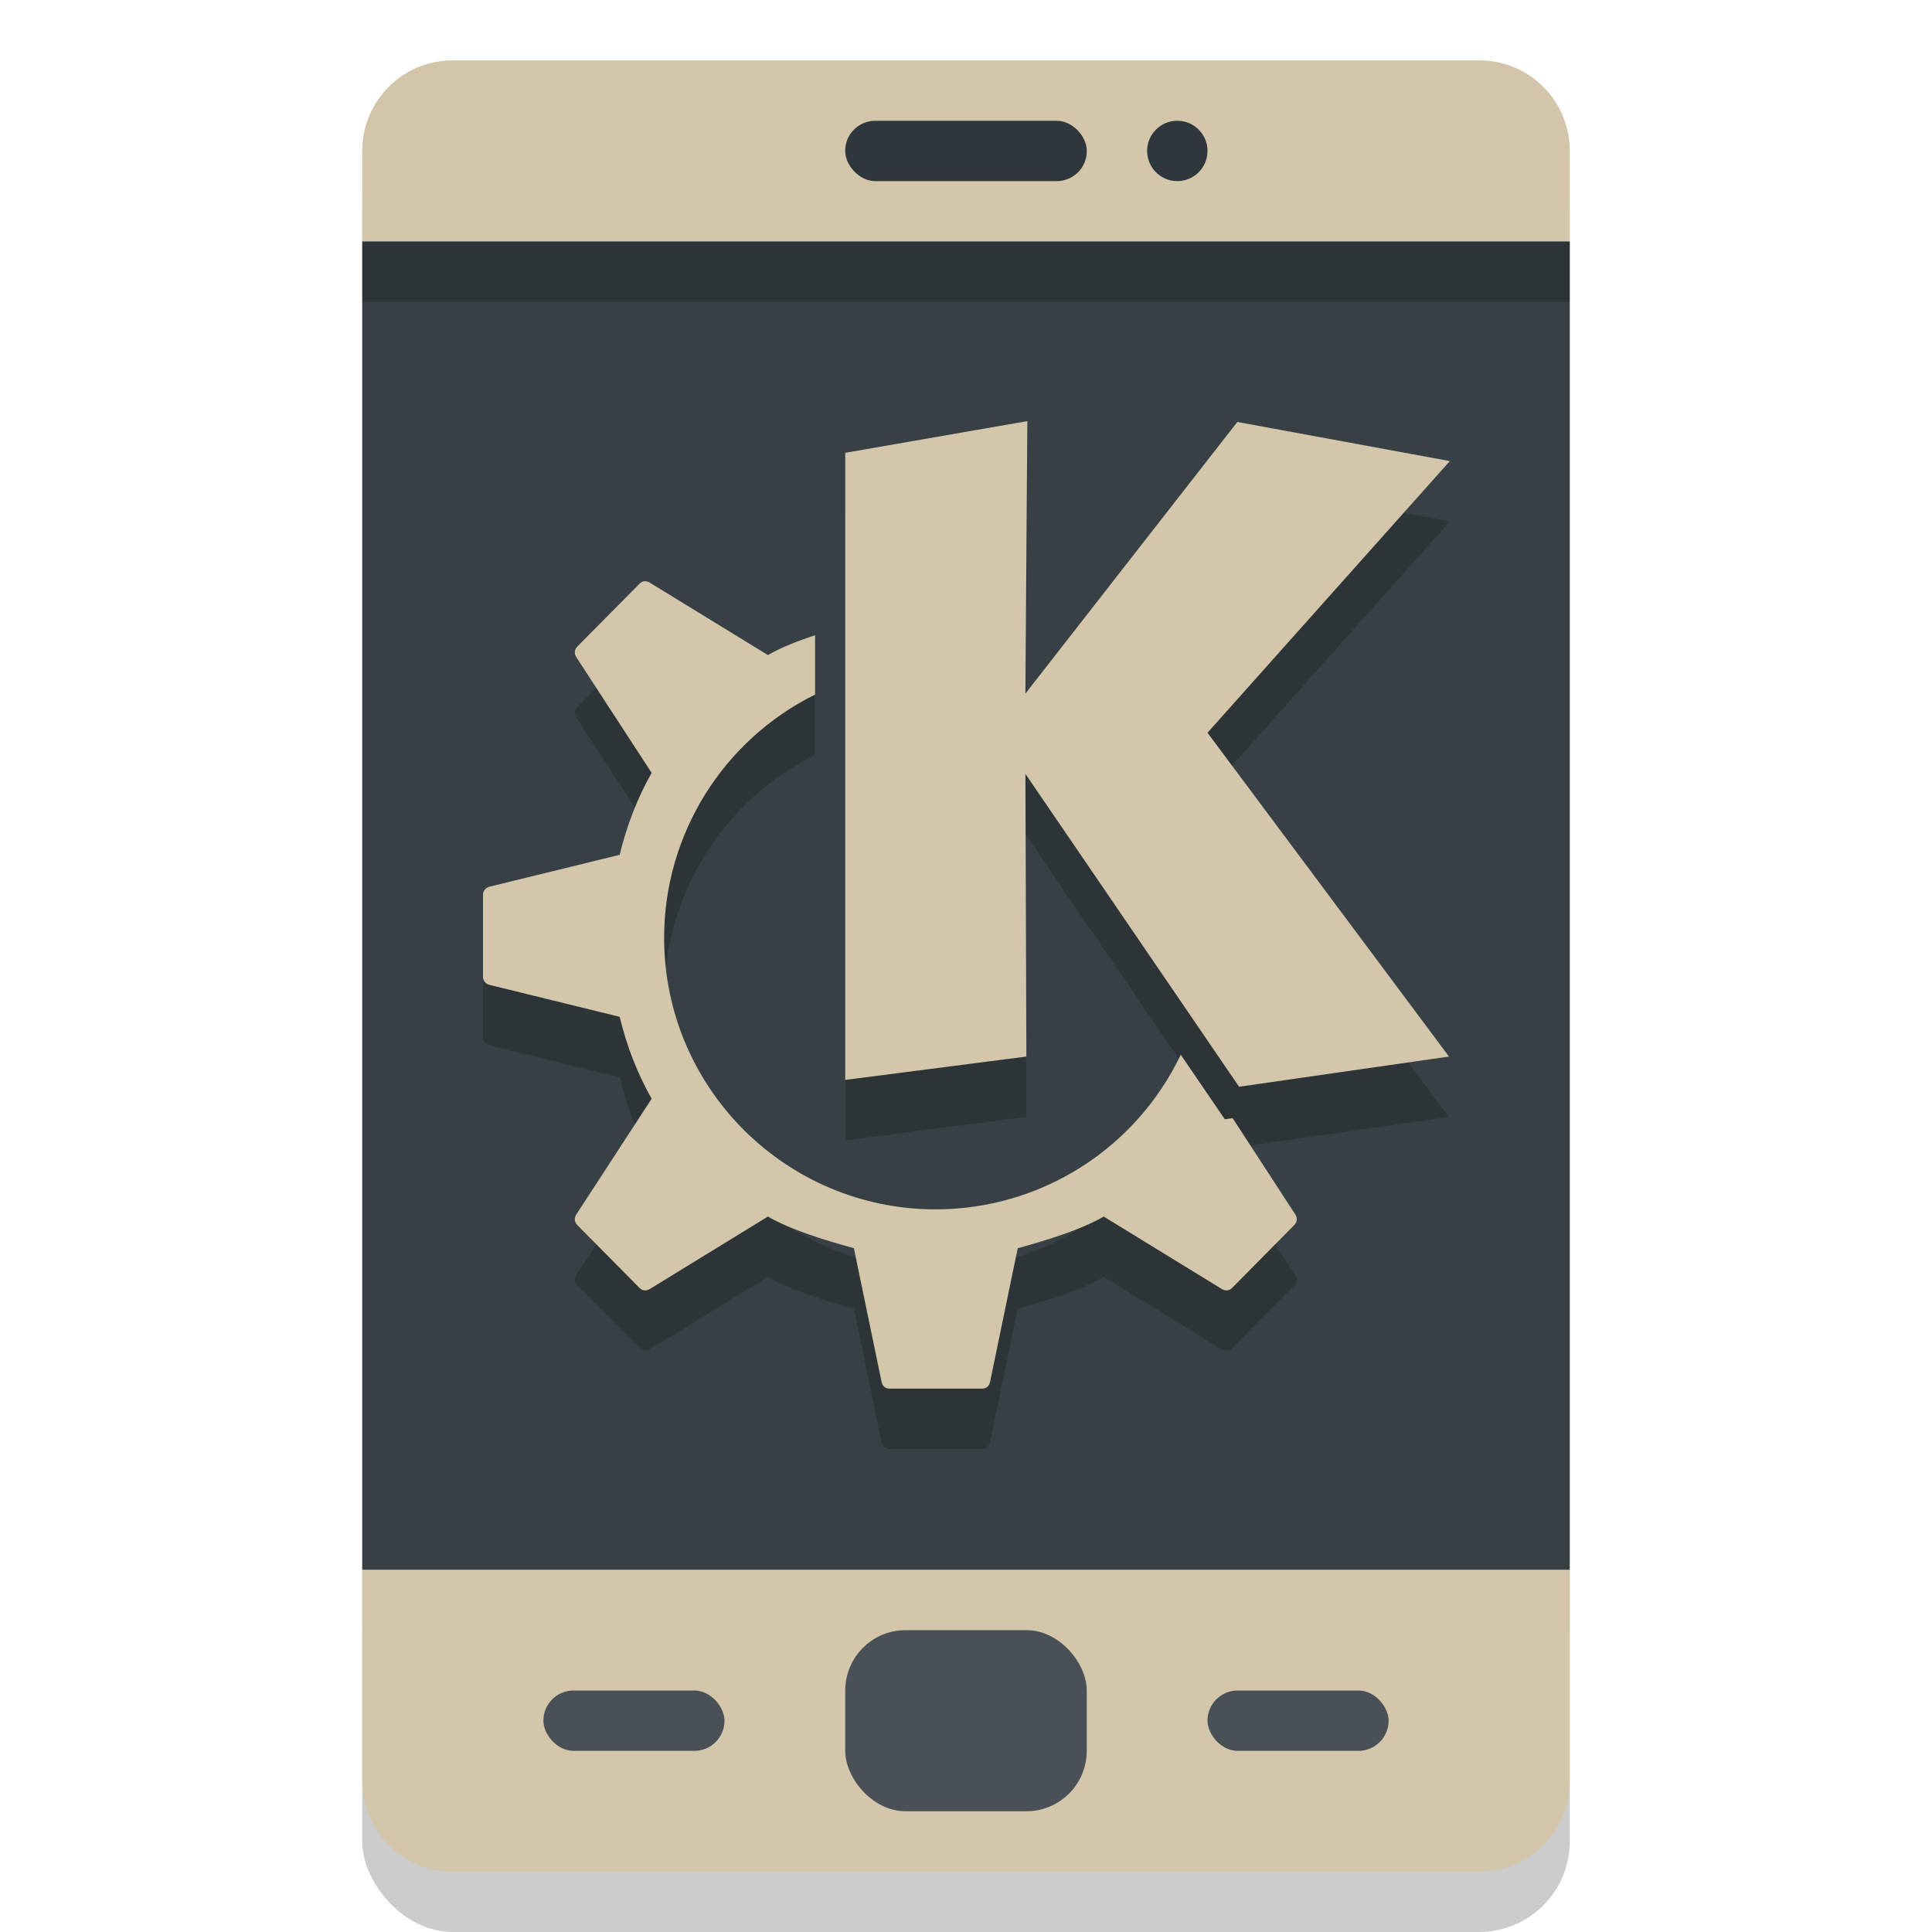 <svg xmlns="http://www.w3.org/2000/svg" width="32" height="32" version="1">
 <rect style="opacity:0.2" width="20" height="30" x="6" y="2" rx="1.5" ry="1.5"/>
 <path style="fill:#d3c6aa" d="M 7.5 1 C 6.669 1 6 1.669 6 2.5 L 6 4 L 26 4 L 26 2.5 C 26 1.669 25.331 1 24.5 1 L 7.5 1 z M 6 26 L 6 29.5 C 6 30.331 6.669 31 7.5 31 L 24.5 31 C 25.331 31 26 30.331 26 29.5 L 26 26 L 6 26 z"/>
 <rect style="fill:#374145" width="20" height="22" x="6" y="4"/>
 <rect style="fill:#2e383c" width="4" height="1" x="14" y="2" rx=".5" ry=".492"/>
 <rect style="fill:#495156" width="4" height="3" x="14" y="27" rx="1" ry="1"/>
 <path style="fill:#d3c6aa;opacity:0.2" d="M 7.5 1 C 6.669 1 6 1.669 6 2.5 L 6 3.5 C 6 2.669 6.669 2 7.5 2 L 24.5 2 C 25.331 2 26 2.669 26 3.5 L 26 2.5 C 26 1.669 25.331 1 24.5 1 L 7.5 1 z"/>
 <rect style="fill:#495156" width="3" height="1" x="20" y="28" rx=".5" ry=".5"/>
 <rect style="fill:#495156" width="3" height="1" x="9" y="28" rx=".5" ry=".5"/>
 <circle style="fill:#2e383c" cx="19.5" cy="2.5" r=".5"/>
 <path style="opacity:0.2" d="M 17.016,7.975 14,8.5 V 18.887 L 17,18.5 16.984,13.818 20.523,19 24,18.5 20,13.137 24.014,8.637 20.494,7.989 16.984,12.488 Z M 10.674,10.627 C 10.645,10.63 10.618,10.643 10.596,10.665 L 9.56,11.711 C 9.516,11.756 9.508,11.827 9.543,11.881 L 10.793,13.801 C 10.557,14.219 10.379,14.678 10.264,15.158 L 8.105,15.687 C 8.046,15.702 8,15.756 8,15.818 V 16.5 17.182 C 8,17.244 8.046,17.298 8.105,17.312 L 10.264,17.842 C 10.379,18.322 10.557,18.781 10.793,19.199 L 9.543,21.119 C 9.508,21.173 9.516,21.244 9.56,21.289 L 10.596,22.336 C 10.639,22.38 10.707,22.384 10.76,22.352 L 12.719,21.15 C 13.103,21.374 13.704,21.554 14.143,21.674 L 14.602,23.891 C 14.614,23.955 14.665,24 14.729,24 H 15.5 16.271 C 16.335,24 16.386,23.955 16.398,23.891 L 16.857,21.674 C 17.296,21.554 17.897,21.374 18.281,21.15 L 20.24,22.352 C 20.293,22.384 20.361,22.38 20.404,22.336 L 21.439,21.289 C 21.484,21.244 21.492,21.173 21.457,21.119 L 20.416,19.52 20.287,19.539 19.557,18.469 C 18.811,20.033 17.233,21.029 15.5,21.031 13.015,21.031 11,19.017 11,16.531 11.001,14.823 11.97,13.263 13.5,12.504 V 11.521 C 13.215,11.617 12.934,11.724 12.719,11.85 L 10.76,10.649 C 10.733,10.633 10.703,10.625 10.674,10.627 Z"/>
 <path style="fill:#d3c6aa" d="M 17.016,6.975 14,7.5 V 17.887 L 17,17.5 16.984,12.818 20.523,18 24,17.5 20,12.137 24.014,7.637 20.494,6.989 16.984,11.488 Z M 10.674,9.627 C 10.645,9.63 10.618,9.643 10.596,9.665 L 9.56,10.711 C 9.516,10.756 9.508,10.827 9.543,10.881 L 10.793,12.801 C 10.557,13.219 10.379,13.678 10.264,14.158 L 8.105,14.687 C 8.046,14.702 8,14.756 8,14.818 V 15.5 16.182 C 8,16.244 8.046,16.298 8.105,16.312 L 10.264,16.842 C 10.379,17.322 10.557,17.781 10.793,18.199 L 9.543,20.119 C 9.508,20.173 9.516,20.244 9.56,20.289 L 10.596,21.336 C 10.639,21.38 10.707,21.384 10.76,21.352 L 12.719,20.15 C 13.103,20.374 13.704,20.554 14.143,20.674 L 14.602,22.891 C 14.614,22.955 14.665,23 14.729,23 H 15.5 16.271 C 16.335,23 16.386,22.955 16.398,22.891 L 16.857,20.674 C 17.296,20.554 17.897,20.374 18.281,20.15 L 20.24,21.352 C 20.293,21.384 20.361,21.38 20.404,21.336 L 21.439,20.289 C 21.484,20.244 21.492,20.173 21.457,20.119 L 20.416,18.52 20.287,18.539 19.557,17.469 C 18.811,19.033 17.233,20.029 15.5,20.031 13.015,20.031 11,18.017 11,15.531 11.001,13.823 11.97,12.263 13.5,11.504 V 10.521 C 13.215,10.617 12.934,10.724 12.719,10.85 L 10.76,9.649 C 10.733,9.633 10.703,9.625 10.674,9.627 Z"/>
 <rect style="opacity:0.2" width="20" height="1" x="6" y="4"/>
 <rect style="opacity:0.2;fill:#d3c6aa" width="20" height="1" x="6" y="26"/>
</svg>
